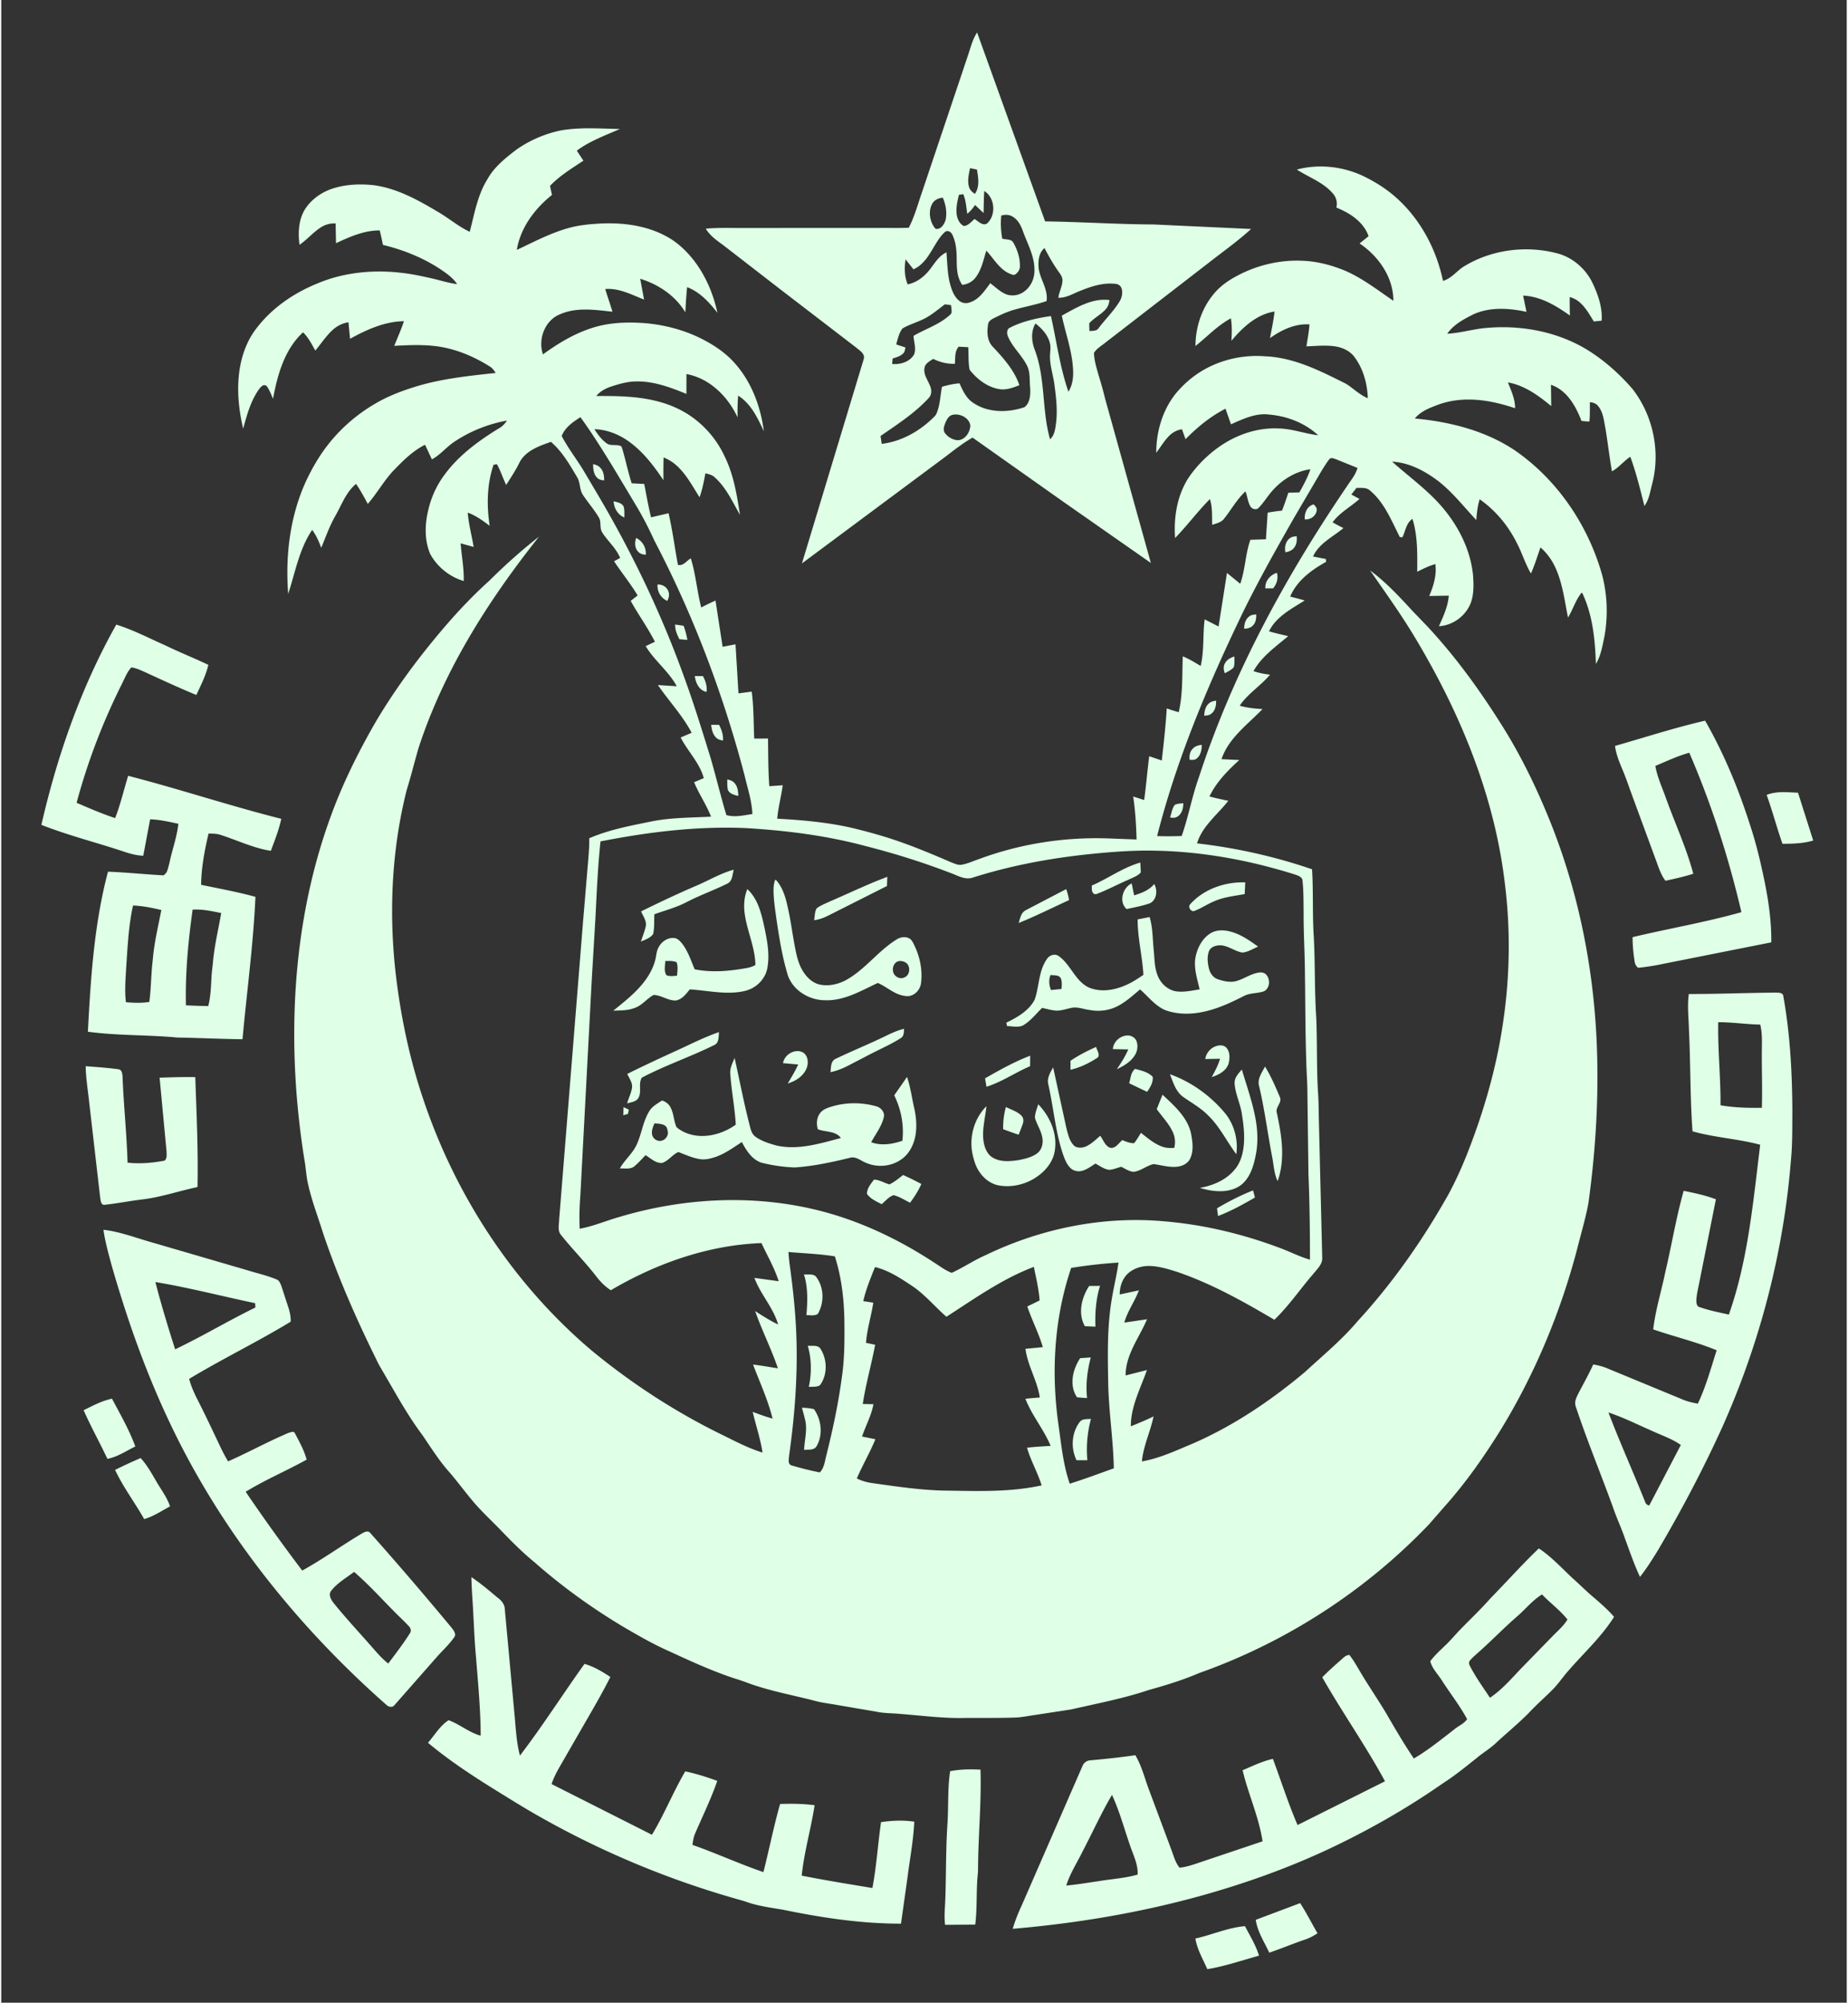 <svg xmlns="http://www.w3.org/2000/svg" width="277" height="300" viewBox="0 0 2000 2169"
  xmlns:v="https://vecta.io/nano">
  <rect x="0" y="0" width="2000" height="2169" fill="#333333" stroke="none"/>
  <g fill="#dfffe6">
    <path
      d="M1047.29 61.09c3.04-8.77 5.07-18.08 10.26-25.93l73.71 204.62c39.27.52 78.49 3.16 117.77 3.32l105.46 4.9c-14.67 13.36-30.9 24.83-46.52 37.04l-111.7 86.26c-4.19 3.45-9.3 6.16-12.08 11.01.29 8.64 3.05 17.01 5.39 25.28 2.38 7.69 4.6 15.43 6.43 23.27l49.86 178.88-95.16-66.47-98.1-69.33c-10.14 5.83-19.39 12.99-28.63 20.12L867.72 610.18l67.02-221.44c1.56-5.8-4.63-9.12-8.26-12.33l-82.04-62.93-60.83-47.06c-7.31-5.51-15.36-10.65-20.07-18.76 14.13-1.32 28.34-.58 42.51-.73l144.97-.04c10.82-.17 21.65.24 32.47-.23 6.11-11.75 9.58-24.58 13.86-37.05l49.94-148.52m2.6 121.06c-1.32 6.56-3.01 13.49-1.15 20.12.91 3.37 3.51 5.88 6.4 7.67 5.49-7.73 3.67-17.63 2.22-26.33l-7.47-1.46m14.68 48.58l-9.24-8.71c-2.39 3.52-5.1 6.84-8.42 9.52-1.15-7.15-1.43-14.58-4.43-21.29l-4.62.79c-1.82 7.3-3.51 14.92-2.23 22.46.9 4.48 3.3 9.19 7.54 11.28 4.93-.32 8.01-4.75 11.63-7.55 4 2.27 8.37 7.61 13.35 4.95 10.33-9.02 8.9-28.03-2.82-35.31-.6 7.94-.53 15.91-.76 23.86m-55.79-9.76c-3.95 7.39-2.77 16.77 1.46 23.79.96 1.28 1.79 3.41 3.76 3.2 5.03-.19 7.85-5.23 9.34-9.43 1.84-8.17.31-16.78-2.94-24.4-4.69.28-9.39 2.54-11.62 6.84m74.97 12.53c-.89 8.34-.4 16.76 1.09 25.01 4 1.17 9.89.08 12.09 4.49 4.28 7.61 7.16 16.22 7.01 25.04.19 3.64-1.91 7.03-4.86 9.02-2.18 1.68-4.9-.36-7.09-1.04-10.76-5.14-16.56-16.15-24.43-24.55-3.2 9.99-5.16 20.83-11.79 29.27-3.4 4.51-8.73 7.09-14.25 7.81-5.39-7.35-6.02-16.77-6.06-25.56 0-9.73-.39-19.88-4.72-28.79-1.23-2.83-4.83-5.24-7.72-3.19-5.32 4.54-8.83 10.73-12.43 16.62-5.52 9.39-11.56 19.53-22.02 24.05l-8.53-10.72c-1.37 9.01-1.32 18.5 2.28 27.02 10.19-2.04 18.57-8.81 24.67-16.97 4.98-6.59 9.55-14.13 17.34-17.73.94 11.26.98 22.7 3.79 33.7 1.83 6.89 4.35 14.2 10.1 18.81 3.16 2.64 7.6 3.14 11.42 1.71 10.17-3.19 16.12-12.72 22.2-20.78 5.25 3.93 9.99 8.72 16.03 11.48 6.69 3.15 14.94 1.88 20.77-2.51 7.11-5.16 11.16-13.91 11.06-22.63.36-15.09-7.34-28.56-12.38-42.32-2.09-6.19-5.29-12.52-11.08-16-3.71-2.4-8.37-2.58-12.49-1.24m40.55 57.65c1.9 11.89 10.38 22.43 8.55 34.93-11.08 3.86-22.67 5.85-33.92 9.06-8.39 2.22-16.23 6-23.96 9.85-2.41 1.31-5.12 3.15-5.47 6.11-1.45 8.29-1.18 18.03 5.04 24.43 11.56 12.33 23.29 25.34 28.84 41.63-6.77 2.7-13.99 5.43-21.41 4.32-11.54-1.77-21.6-8.71-29.32-17.2-1.33-1.61-3.22-3.04-3.48-5.23-1.24-7.6-.68-15.34-1.2-22.99-3.46-.27-6.92-.42-10.37-.55-4.55 5.06-3.58 12.21-4.1 18.46-8.16.39-16.25-1.68-23.53-5.28-3.75 2.48-8.57 4.79-9.39 9.72-1.4 7.01 3.43 12.97 5.83 19.15 1.98 4.29 2.15 9.86-1.27 13.48-15.1 16.42-34 28.56-52.22 41.16l1.29 8.52c22.02-2.65 42.17-14.36 57.53-30.04 1.41-1.43 2.07-3.38 2.77-5.22 3.02-8.54 3.24-17.69 4.96-26.52 6.19-1.91 12.55-3.27 19.02-3.8 3.2 7.1 6.53 14.59 12.73 19.62 16.26 12.5 39 12.65 57.73 6.21 6.21-4.86 6.46-13.72 6.11-20.95-.89-7.94.37-16.39-3.3-23.78-5.71-11.73-16.33-20.43-21.1-32.7-.95-2.9-.89-7.24 2.39-8.61 13.85-7.09 29.23-10.4 44.52-12.64 6.13 27.34 9.71 55.36 18.95 81.93 4.35-6.85 5.44-15.18 5.08-23.15-.83-20.31-8.08-39.52-12.25-59.24 15.91-8.62 32.76-19.27 51.69-16.85-.44 3.37-1.42 6.77-3.66 9.41-5.2 6.27-12.94 9.68-18.3 15.78a214.06 214.06 0 0 0 .22 8.4c3.42-.43 7.87.21 9.96-3.24 7.31-9.65 16.1-18.18 22.5-28.52 2.6-4.09 3.79-9.27 2.51-14.01-.8-2.87-3.37-5.07-6.34-5.31-13.39-1.74-26.58 2.61-38.82 7.59-7.67 2.96-15.02 7.71-23.54 7.4.83-6.34 4.22-12.09 4.49-18.52.15-3.25-1.58-6.11-3.42-8.63-6.11-8.41-11.25-17.47-16.06-26.68-6.51 5.45-7.05 14.67-6.28 22.5m-123.36 53.69c-7.87 4.15-16.64 6.4-24.3 10.93-3.79 4.99-5.12 11.37-6.72 17.31l9.92 3.18c-.35 2.22-.55 4.67-2.23 6.35-3.05 3.24-7.55 4.31-11.61 5.7l-.48 5.88c8.81.8 18.79-2.16 23.6-10.05 2.73-6.58-.14-13.66-.47-20.41 12.3-7.14 26.17-11.64 37.27-20.77 1.54-1.38 3.74-2.59 3.97-4.87.16-2.56-.35-5.1-.62-7.63l-6.6-.88c-7.12 5.25-13.85 11.15-21.73 15.26m119.1 34.08c11.8 31.02 7.49 65.18 16.57 96.82 5.19-4.67 5.68-11.9 6.59-18.37 1.61-13.97-.15-28.01-2-41.86-1.33-9.22-4.26-18.2-4.65-27.55-.32-5.51 1.34-11.08-.15-16.5-2.23-8.76-8.62-15.75-15.63-21.11-5.06 8.69-4.28 19.48-.73 28.57m-89.68 70.51c-3.82 1.27-5.85 5.14-7.24 8.63-1.4 3.49-2.85 7.78-.3 11.14 3.31 4.35 8.7 7.4 14.2 7.56 7.72-.62 12.81-8.54 13.2-15.74-1.08-8.83-11.86-13.81-19.86-11.59z" />
    <path
      d="M605.03 141.54c21.57-4.1 43.62-2.19 65.41-1.83-15.93 7.01-32.62 12.96-46.69 23.47l7.15 10.85c-12.6 8.32-25.64 16.29-36.17 27.25.66 3.29 1.38 6.56 2.13 9.83-18.73 14.88-34.17 35.51-38.13 59.55 18.09-8.5 35.89-17.95 55.2-23.45 12.04-3.47 24.6-4.58 37.06-5.18 23.44-.93 47.68 2.26 68.65 13.34 12.11 6.2 22.28 15.66 30.65 26.29 12.98 16.64 21.4 36.54 25.83 57.09-8.88-11.31-19.04-22.58-32.86-27.74a530.46 530.46 0 0 0-1.87 27.33c-10.7-18.03-29.17-30.33-48.95-36.42l4.18 22.54c-13.51-5.24-27.08-12.7-42.05-11.41 2.43 8.24 5.38 16.31 7.81 24.55-18.86-2-39.01-5.19-56.96 2.86-16.41 6.51-23.98 27.16-18.35 43.35 16.27-11.83 33.76-22.43 53.03-28.56 17.95-5.88 37.15-6.63 55.86-5.38 22.6 1.71 44.98 7.62 65.11 18.11 12.7 6.65 24.75 14.92 34.21 25.79 17.95 20.27 27.71 46.7 31.18 73.29-6.76-14.32-13.9-29.81-27.85-38.54-.71 7.82-.73 15.69-.66 23.54-10.4-22.59-30.26-42.33-55.38-46.96l-.05 21.5c-17.37-7.07-35.52-13.9-54.56-13.47-9.36.04-18.4 2.75-27.22 5.6-6.02 2.01-11.82 5.17-15.88 10.16 22.17-.09 44.65.12 66.25 5.72 15.37 3.91 30.09 10.78 42.45 20.8 12.69 10.19 23.02 23.28 29.96 38 10.09 19.97 13.67 42.32 17.05 64.2-8.12-14.2-15.02-29.68-27.47-40.74-2.71-2.62-6.52-3.32-10.01-4.28-1.57 8.78-3.32 17.57-6.3 25.99-8.02-12.47-14.97-26.15-26.54-35.79-3.72-3.13-7.99-5.5-12.45-7.36-.24 8.23-.24 16.46-.15 24.69-10.33-15.49-21.86-30.65-37.09-41.66-10.94-7.98-24.09-13.25-37.72-13.63 3.83 6.07 8.26 12.07 14.36 16.03 4.55 2.16 10.03.1 14.56 2.41.91.9 1 2.3 1.47 3.46 3.6 12.15 6.07 24.63 9.99 36.69l13.62.74c2.28 12.08 4.47 24.18 7.36 36.13l18.98-4.42c4.31 18.45 6.68 37.27 10.15 55.88 5.92 1.56 9.38-4.56 13.97-7 5.39 17.36 6.72 35.63 11.29 53.19 5.06-2.71 10.21-5.21 15.48-7.48l7.69 50.01 13.99-2.65 3.2 53.13 14.33-1.91c2.31 16.85 1.92 33.89 2.75 50.84l14.95-.01c.23 17.2.11 34.43 1.39 51.6l14.49-1.03c-1.49 12.16-4.92 24.01-5.91 36.23 26.84 1.46 53.75 3.82 80.02 9.74 16.22 3.84 32.32 8.27 48.12 13.59 20.65 7.02 40.77 15.46 60.79 24.09 3.51 1.28 7.16 3.18 11.02 2.4 6.67-1.15 12.83-4.13 19.22-6.28 44.58-16.46 92.43-23.88 139.91-22.16l30.32 1.13c-.38-15.56-1.38-31.13-3.63-46.54l11.88 3.83c2.19-15.78 3.43-31.67 5.48-47.46l13.62 4.64c2.09-18.76 4.22-37.53 5.38-56.38 4.29 1.46 8.6 2.82 12.97 4.06 4.62-19.82 3.59-40.3 4.4-60.49 6.83 2.73 13.06 6.67 19.38 10.39 3.97-16.54 2.17-33.69 4.32-50.44l15.09 7.72 9.1-58 14.35 11.73c5.59-15.42 5.48-32.21 11.05-47.64l16.8-.52 1.89-28.87c5.14-.94 10.32-1.65 15.53-2.17 2.57-6.4 4.71-12.96 6.93-19.49l11.92-.24c4.49-8.11 9.03-16.27 11.93-25.11-18.28 2.58-34.37 13.73-45.29 28.31-3.48 4.47-6.62 9.26-10.63 13.29-2.4 3-7.43 1.66-9.13-1.44-2.92-4.96-3.11-10.94-5.35-16.18-9.3 8.68-15.45 19.98-23.33 29.84-3.08 3.91-8.25 4.8-12.66 6.41-.43-9.32.49-18.9-2.53-27.9-13.3 13.39-24.52 28.66-37.71 42.15-1.62-22.66 2.24-46.46 14.89-65.7 8.31-12.11 18.77-22.74 30.59-31.44 19.03-14.04 42.56-22.58 66.39-21.51 14.74.23 28.7 5.66 43.24 7.39-14.44-13.35-33.73-20.81-53.2-22.43-14.65-1.89-28.32 4.85-41.35 10.53l-5.92-16.89c-16.25 8.35-30.58 20.01-43.32 33.04l-3.85-10.75c-5.66.79-10.84 3.72-14.68 7.92-5.05 5.32-8.74 11.71-13.2 17.5-.03-22.74 6.69-45.9 20.93-63.85 8.3-10.03 18.27-18.76 29.52-25.36 20.3-11.92 44.34-17.1 67.77-15.24 31.4 1.32 59.93 16 87.47 29.76 7.96 5.04 14.72 11.99 23.56 15.64-.5-15.64-4.83-31.47-14.12-44.21-4.98-7.04-13.42-10.83-21.75-12.02-10.17-1.43-20.44-.29-30.63.06 1.26-7.89 2.67-15.77 3.34-23.75-15.66-1.16-30.41 6.02-42.85 14.84 1.83-9.57 3.88-19.12 4.94-28.81-19.43 3.02-34.5 17.15-46.69 31.61.41-8.08.72-16.24-.61-24.26-14.45 7.71-25.64 19.92-38.38 29.96.06-19.88 6.43-39.97 19.07-55.46 7.15-9.09 16.81-15.79 27.01-21.04 21.93-11.53 47-17.2 71.76-15.7 15.64.81 30.94 5.04 45.32 11.11 18.53 8.25 34.62 20.81 51.3 32.14.04-25.47-16.1-48.3-36.63-62.11l9.78-7.84c-5.45-15.59-20.3-25.13-34.92-31 1.33-5.27-.04-10.95-3.62-15.02-10.33-12.36-26.08-17.58-39.2-26.16 23.4-6.22 48.8-3.51 70.77 6.47 14.62 6.92 28.45 15.73 40.16 26.95 24.45 23.15 40.6 54.34 47.43 87.17 9.53-2.68 15.29-11.38 23.55-16.19 30.57-18.36 68.88-22.71 103.04-12.87 15.5 5.01 28.56 16.78 35.53 31.45 6.05 12.66 10.8 26.49 9.81 40.72l-8.44.83c-6.57-10.45-13.12-23.18-26.13-26.41-.1 6.67.02 13.33.17 20-15.01-10.72-31.77-20.84-50.71-21.59l3.68 17.6c-18.89-4.09-39.54-5.54-57.57 2.69-10.5 5.28-21.47 11.05-28.3 20.99 12.55-.7 24.73-4.05 37.14-5.74 38.23-4.41 78.27 2.08 111.79 21.48 19.59 11.61 36.94 26.87 51.82 44.07 22.16 28.46 30.45 67.32 21.45 102.3-2.26 8.33-3.33 17.32-8.53 24.49-4.52-17.93-8.89-35.95-15.29-53.33-7.13 4.64-12.4 11.67-19.92 15.78-2.73-15.62-4.52-31.4-7.13-47.04-1.65-8.18-2.34-17.26-7.99-23.88-2.13-2.68-5.51-3.77-8.8-3.95.02 6.97.15 13.95-.47 20.91-2.9-.08-5.77-.3-8.61-.7-6.2-16.05-15.76-33.25-33.08-39.08l.3 23.06c-13.78-11.36-28.93-22.46-46.91-25.64 3.5 9 7.81 18.07 7.72 27.96-18.48-6.23-37.97-10.48-57.57-9.16-9.53.61-18.98 2.61-27.86 6.13-8.5 3.18-17.31 6.91-23.2 14.14 38.18 3.55 76.82 13.21 108.94 34.9 45.8 31.85 78.75 80.66 93.92 134.11 5.78 21.71 6.6 44.69 2.66 66.8-2.18 10.23-3.79 20.92-9.32 30.01-.8-26.16-3.45-53.06-14.83-76.98-1.2-.14-1.63 1.22-2.27 1.94-5.43 7.68-8.22 16.81-13.11 24.8-3.54-17.45-5.66-35.43-12.72-51.93-3.87-9.12-9.58-17.52-17.12-24-3.34 9.45-6.25 19.07-10.31 28.24-6.31-10.54-9.66-22.49-15.44-33.29-9.31-18.63-23-35.15-40.14-47.08-2.32 7.28-3.12 14.92-3.64 22.5-13.38-14.2-25.43-29.83-40.86-41.95-14.63-11.11-31.68-20.32-50.38-21.33 15.46 13.83 32.24 26.18 46.76 41.04 21.63 22.13 37.8 50.81 40.94 81.94.7 9.98 1.06 20.43-2.44 29.97-5.41 14.11-19.4 24.5-34.54 25.27 4.72-10.58 9.8-21.34 10.67-33.06l-21.18.34c4.63-10.84 8.27-22.63 6.63-34.54-6.87 1.93-13.29 5.1-19.64 8.29.07-19.15.68-38.78-5.18-57.26-6.79 4.45-7.51 13.11-10.81 19.86-1.09-.23-2.88.56-3.26-.92-9.02-17.81-16.77-37.48-32.77-50.35-3.97-2.86-9.17-1.95-13.75-2.18l-5.63 7.18 8.83 4.83c-9.57 8.61-21.46 14.73-29.16 25.32 3.86 2.18 7.79 4.22 11.76 6.22-11.44 9.65-26.45 16.46-32.94 30.78l13.88 2.73.31 3.05c-15.88 8.81-31.71 20.38-38.94 37.67 5.26 1.29 10.52 2.64 15.72 4.19-14.34 9.07-30.88 17.41-38.66 33.39 6.84 2.04 13.82 3.58 20.78 5.23-13.57 11.47-28.79 22.03-37.62 37.89 5.79 2.03 11.85 3.07 17.92 3.86-10.1 12.03-24 20.44-32.88 33.57 8.03 2.39 16.42 3.15 24.76 3.67-11.45 11.83-24.54 22.18-34.43 35.45-4.26 5.71-7.71 12.03-10.03 18.78l19.31.96c-12.67 11.4-24.88 23.92-32.37 39.44 6.74 1.87 13.6 3.25 20.44 4.72-11.72 14.99-28.15 27.22-33.91 46.09 42.39 4.88 84.27 14.24 124.65 28.06 1.52 24.14.27 48.36 1.85 72.5 1.59 29.34.75 58.76 2.69 88.07 1.15 26.63.31 53.3 1.85 79.92.89 11.31.76 22.68 1.08 34.02l3.55 146.04c.45 7.09-5.23 12.15-9.28 17.21-14.36 16.57-26.71 34.91-42.57 50.15-33.93-20.03-68.6-39.42-106.05-52.09-9.31-2.92-18.8-5.82-28.62-6.16-8.34-.31-16.9 2.16-23.36 7.53-6.6 5.76-9.64 14.7-9.55 23.31l20.8-4.48c-4.52 11.99-12.4 22.51-15.84 34.95l24.62-3.63c-8.41 19.96-23.28 38.26-23.19 60.88l23.09-5.87c-6.95 19.91-17.5 39.33-17.46 60.94 8.3-3.38 16.62-6.74 24.64-10.75-3.4 16.47-11.06 31.9-12.65 48.78 18.86-3.29 36.33-11.45 53.86-18.78 44.82-19.3 85.67-46.86 122.95-78.14 19.4-17.88 39.89-34.74 56.97-54.96 38.27-41.6 70.82-88.24 98.5-137.47 9.86-18.24 18.02-37.36 25.2-56.79 15.92-42.54 27.96-86.62 34.28-131.63 7.05-48.69 7.77-98.33 1.7-147.17-9.51-82.43-38.87-161.53-78.46-234.08-8.95-16.43-18.36-32.62-28.42-48.39-12.56-19.55-26.05-38.47-39.27-57.57 14.6 10.79 27.35 23.84 39.71 37.09 10.28 11.38 21.39 21.97 31.46 33.55 26.48 29.77 49.68 62.3 70.92 95.96 21.19 33.41 38.5 69.16 53.24 105.83 33.52 83.66 49.88 173.76 50.93 263.76.74 49.54-2.84 99.09-9.53 148.16-3.08 17.33-8.28 34.19-12.51 51.25-18.07 68.38-45.52 134.4-82.45 194.77-18.23 29.45-38.22 57.95-61.36 83.78l-16.74 19.16c-68.97 72.15-155.1 127.73-249.21 160.98-17.59 7.55-35.91 13.15-54.33 18.25-27.3 9.2-55.67 14.52-83.7 20.97l-39.36 6.06c-7.52.97-14.96 2.71-22.55 2.84-17.63.55-35.26.33-52.89.39-23.75.67-47.36-2.58-71-4.37-8.32-.87-16.77-.55-24.99-2.25l-44.02-7.55c-8-1.47-16.14-2.28-23.98-4.53-23.76-6.13-48.04-10.49-71.17-18.87-5.35-2.09-10.81-3.86-16.28-5.57-23.75-7.88-46.52-18.34-69.2-28.83-17.24-7.51-33.52-16.95-49.74-26.38-34.27-20.43-66.79-43.83-96.73-70.19-12.43-10.19-23.86-21.51-34.99-33.09-11.03-11.61-23.05-22.3-33.2-34.73-7.89-9.48-15.28-19.37-23.24-28.79-11.45-12.56-20.44-27.02-29.99-41.01-17.03-22.7-30.44-47.75-44.8-72.15-3.37-5.52-5.93-11.47-8.84-17.22-20.5-41.96-39.07-84.91-54.03-129.17-5.48-17.66-12.22-34.96-16.28-53.03-2.22-9.13-2.42-18.56-4.21-27.76-8.74-55.21-12.51-111.27-10.22-167.15 2.79-69.36 15.03-138.59 38.94-203.87 12.48-34.41 28.74-67.33 46.86-99.1 19.06-32.7 41.26-63.49 65.32-92.68 18.42-22.45 38.05-43.97 59.66-63.4 17.01-16.9 34.9-32.92 53.82-47.67-54.55 68.6-102.59 143.9-130.13 227.62-4.66 15.51-8.38 31.29-13.24 46.75-16.01 63.33-19.27 129.54-12.42 194.39 5.29 47.75 14.99 95.11 30.43 140.65 35.02 104.38 97.57 199.94 181.64 271.35 44.28 36.66 92.9 68.11 144.66 93.16 13.45 6.69 26.9 13.6 41.31 18.04-2.27-14.98-7.22-29.36-10.65-44.08 7.1 2.63 14.2 5.27 21.51 7.27-4.95-20.21-13.8-39.12-21.12-58.51 9.01 1.05 17.94 2.71 26.92 4.05-7.14-21.1-17.33-41.01-24.68-62.03 8.05 5.28 16.22 10.43 24.92 14.59-5.25-18.43-19.16-32.66-25.71-50.51l26.3 3.64c-4.54-14.48-12.31-27.59-18.64-41.3-57.75 2.15-113.77 21.92-163.27 51.06-6.2-3.97-11.4-9.28-15.85-15.09-11.98-15.56-25.95-29.43-38.14-44.81-3.98-4.59-2.06-11.09-2.01-16.55l25.69-320.12 5.94-70.85c.56-7.35 1.22-14.71.97-22.09 22-9.51 45.74-13.79 69.11-18.54 20.72-3.95 41.9-3.74 62.89-4.85-5.02-12.95-13.04-24.47-18.33-37.3l10.49-4.46c-4.57-16.61-17.36-28.96-25.08-43.99l11.92-5.1c-9.9-18.78-24.62-34.31-36.59-51.7l20.46 1.3c-8.8-16.31-24.21-27.65-33.72-43.46l10.05-4.7c-7.77-15.34-17.96-29.28-26.27-44.32l7.54-5.83c-7.73-12.89-17.28-24.55-25.57-37.06l6.61-3.55c-3.55-8.77-10.39-15.49-16.07-22.85-2.14-2.91-4.66-5.88-4.98-9.62-.57-3.79.09-7.97-2.03-11.35-4.97-8.53-11.6-15.91-17.01-24.14-4.17-5.71-2.82-13.43-6.46-19.36-8.07-13.75-16.2-27.91-28.45-38.43-12.52 4.36-26.69 9.27-33.63 21.48-4.25 8.79-9.6 16.96-14.9 25.14-3.52-7.4-6.06-15.23-9.98-22.44l-3.67.61c-7.24 21.19-7.58 44.15-4.2 66.11-7.42-5.53-14.98-11.15-23.79-14.25 1.03 12.55 4.31 24.76 6.43 37.14l-14.13-3.91c1.05 13.62 3.74 27.13 3.35 40.83-15.27-4.5-28.65-15.25-36.29-29.22-6.79-15.91-5.82-34.04-1.44-50.46 3.2-12.49 8.76-24.32 16.39-34.7 15.54-21.55 37.37-37.47 59.81-51.18 3.51-1.92 6.19-4.96 8.42-8.22-21.14 3.83-41.52 12.11-59.17 24.4-7.62 5.61-13.76 13.15-22.22 17.62l-7.42-15.82c-13.43 6.69-24.11 17.51-34.41 28.17-10.34 11.06-17.67 24.48-27.63 35.86-4.03-7.34-7.93-14.77-12.74-21.63-10.82 8.87-15.51 22.45-22.21 34.26-6.41 11.05-10.61 23.17-15.48 34.93-2.58-6.78-5.46-13.56-9.87-19.38-14.03 20.78-18.32 45.93-25.96 69.35-3.25-41.61 1.95-84.59 19.57-122.72 7.08-14.87 15.49-29.22 26-41.95a180.53 180.53 0 0 1 48.72-41.38c14.85-8.79 31.17-14.73 47.66-19.62 27.04-7.75 55.11-10.68 82.99-13.65-1.75-2.47-3.43-5.13-6.06-6.75-14.38-9.12-30.13-16.27-46.74-20.14-18.75-4.35-38.15-3.49-57.21-2.48 3.6-8.85 7.49-17.6 10.52-26.68-20.91.26-40.39 9.17-58.38 19.05l-1.74-17.9c-6.37.94-12.3 3.93-17.04 8.25-7.3 6.58-12.61 14.96-18.91 22.44-3.81-6.98-7.54-14.18-13.27-19.82-20.11 18.51-27.73 46.01-32.51 72-1.97-4.44-3.62-9.08-6.42-13.08-1.01-1.85-3.67-2.16-5.27-.93-2.7 1.98-4.42 4.95-6.19 7.72-7.26 11.85-10.85 25.41-14.52 38.68-5.5-23.56-7.66-48.43-2.29-72.22 3.08-13.36 8.6-26.33 17.19-37.09 16.67-21.65 39.95-37.53 65.1-47.78 29.07-12.44 61.57-15.38 92.77-11.58 10.93 1.22 21.66 3.67 32.38 6.03 8.89 2.12 17.65 4.9 26.74 6.07-4.35-6.57-10.86-11.18-17.26-15.56-19.14-12.82-40.81-21.54-63.15-26.91-1.02-5.26-2.15-10.5-3.48-15.69-16.8-.09-32.44 6.88-47.37 13.83l-.41-21.36c-5.66-.4-11.31 1.19-16.05 4.26-8.42 5.37-14.82 13.29-23.12 18.82-1.62-12.85-1.09-26.76 5.76-38.14 7.31-11.57 19.31-19.72 32.38-23.43 13.44-3.95 27.69-4.46 41.55-3.06 25.44 3.18 48.26 15.86 69.96 28.74 11.89 6.84 22.38 15.98 34.84 21.85 5.11-19.38 8.4-39.8 19.23-57.05 7.19-13.03 19.04-22.48 30.63-31.41 14.15-10.18 30.48-17.3 47.48-21.07m2.33 330.66c7.19 13.86 17.03 26.08 24.91 39.51l15.65 26.46c36.63 62.24 67.93 127.7 92.35 195.7 10.35 28.34 19.24 57.19 28.16 86.01 6.14 20.88 11.11 42.09 17.41 62.92 9.3 2.61 18.89.19 28.19-1.17-.62-14.44-5.35-28.23-8.57-42.21-23.16-87.92-55.54-173.51-97.75-254.09a381.08 381.08 0 0 0-18.81-36.29l-26.6-44.36c-11.09-17.91-22.22-35.83-34.65-52.85-8.08 5.19-16.68 11.03-20.29 20.37m831.99 25.05c-3.17 3.99-5.82 8.37-8.5 12.69l-29.92 51c-21.45 37.69-42.83 75.49-61.3 114.75-35.2 74.03-66.77 150.21-87.01 229.8 8.87.38 17.75.21 26.63-.04 7.35-20.85 11.13-42.77 18.63-63.57 36.66-112.5 93.87-217.26 160.21-314.84 4.22-6.55 9.61-12.55 11.69-20.24l-23.89-9.64c-2.05-.6-4.87-1.88-6.54.09M649.42 911.28c-2.89 27.15-4.08 54.44-5.42 81.7l-4 67.07-12.42 234.9c-.9 11.91-1.33 23.87-.69 35.82 15.07-2.72 29.16-8.92 43.86-13.01 75.43-22.38 157.61-24.95 233.16-1.75 37.91 11.69 73.72 29.58 106.87 51.25 6.29 3.97 12.24 8.63 19.25 11.29 12.52-5.71 23.92-13.58 36.56-19.07 59.9-28.96 127.47-42.76 193.91-36.72 43.05 3.58 85.43 13.84 125.82 29.07 10.72 3.98 20.93 9.31 31.96 12.45 0-30.77-.36-61.55-1.63-92.29l-1.15-89.02c.01-10.33-.89-20.62-1.15-30.94-1.13-32.66-1.05-65.35-1.53-98.02-.1-21.7-1.53-43.37-1.4-65.06-.19-12.08.05-24.22-1.33-36.23-1.34-3.74-5.75-4.76-9.1-5.91-48.55-15.19-99.11-24.5-150.04-25.47-24.06-.58-48.08 1.29-71.99 3.76-42.56 4.44-84.86 12.32-125.7 25.23-7.02 2.62-13.96-.54-20.35-3.26-31.59-12.37-63.99-22.61-96.87-30.92-42.12-11.29-85.6-16.69-129.06-19.3-52.89-2.25-105.75 4.22-157.56 14.43m203.68 444.7c.35 4.95.81 9.9 1.49 14.83 3 21.71 5.4 43.52 6.62 65.41 2.52 46.72-.78 93.59-7.34 139.88-.14 3.52-1.93 9.06 2.24 10.91 10.23 2.95 20.55 5.67 31.02 7.68 4.02-4.24 5.19-10.09 6.32-15.6 7.36-29.07 13.71-58.45 17.63-88.2 3.02-20.75 2.86-41.79 2.62-62.7-.56-22.8-3.29-45.73-10.32-67.5-16.64-2.68-33.51-3.23-50.28-4.71m306.39 17.22c-18.22 53.7-21.72 111.7-14.06 167.68 3.23 22.16 5.13 44.76 12.54 66.04 16.08-5.08 31.89-10.97 47.76-16.66-.59-29.51-5.06-58.78-6.01-88.27-.58-31.4-1.51-63.06 3.64-94.17 2.15-13.51 5.53-26.8 7.42-40.36-17.18 1.03-34.29 3.04-51.29 5.74m-135.16 52.92c-12.38-10.76-22.94-23.64-36.55-32.95-12.75-8.46-25.77-17.28-40.87-20.87-4.82 12.07-9.83 24.16-12.72 36.87l10.86 1.69c-2.17 14.58-6.81 28.74-7.89 43.5l9.91 2.07c-4.03 21.47-10.11 42.53-13.43 64.14l11.59.24c-2.25 12.28-8.37 23.3-12.38 35.01l14.45 2.95c-5.86 14.53-13.93 28.04-20.07 42.45 5.29 2.65 11.04 4.3 16.91 5.06 25.51 3.58 51.06 7.46 76.86 8.09 35.52.44 71.54 2.07 106.49-5.63-4.29-13.99-11.85-26.73-15.83-40.83 8.5-1 17.06-1.36 25.59-1.96-7.42-17.9-20.31-32.92-27.36-51.01 5.2-.56 10.41-.99 15.63-1.38-2.73-18.27-13.18-34.37-15.57-52.72l18.84-1.82c-4.46-15.11-11.81-29.15-16.83-44.07l13.34-6.5c-.85-12.31-3.85-24.32-6.23-36.38-34.23 12.94-64.2 34.36-94.74 54.05zm-382.9-923.47c2.9.71 5.91 1.74 7.9 4.1 3.39 3.64 4.21 8.82 3.98 13.62-2.74-.36-5.69-.87-7.65-3.01-3.72-3.88-4.25-9.6-4.23-14.71zm22.22 40.26c3.91 1.01 8.77 1.7 10.84 5.67 1.13 3.84.72 7.93.78 11.89-7.08-2.84-11.26-10.14-11.62-17.56zm748.98 19.59c-.5-6.72 2.48-14.44 9.62-16.19 1.86 1.69 3.83 3.87 3.37 6.63-.86 5.99-7.08 10.29-12.99 9.56zm-16.46 20.68c2.12-1.87 4.98-2.19 7.69-2.38.55 4.47-.02 9.39-3.14 12.88-2.24 2.71-5.68 3.86-9 4.5-1.2-5.31.02-11.5 4.45-15zm-708.08-.51c6.87 3.23 11.11 10.65 10.39 18.23-2.93-.35-6.06-.96-8.12-3.25-3.88-3.92-4.05-10.04-2.27-14.98zm681.85 54.61c-.6-7.86 5.22-14.63 12.46-16.89 1.9 5.92-.19 12.24-4.08 16.86-2.81-.05-5.6-.01-8.38.03zm-658.69-4.17c4.87-.43 9.79 2.36 11.58 6.99 1.63 3.48.74 7.45-1.02 10.71-6.86-2.96-11.2-10.26-10.56-17.7zm641.28 34.47c2.13-1.68 4.9-1.89 7.51-2.11.2 4.21-.42 8.84-3.58 11.94-2.39 2.66-6.05 3.42-9.47 3.52-.03-4.91 1.38-10.34 5.54-13.35zM43.49 893.37c17.28-75.44 43.16-149.3 81.17-216.89 18.51 5.71 35.66 14.84 53.34 22.57 15.26 7.48 31.1 13.69 46.43 21.01-2.65 11.48-8.1 22-13 32.63-18.48-7.6-36.61-16.01-54.76-24.35-5.06-2.28-10.15-4.76-15.71-5.5-5.07 5.49-7.48 12.7-10.89 19.22-20.29 40.72-36.6 83.43-48.41 127.38 13.73 5.97 27.53 11.84 41.74 16.62 5.86-14.9 9.4-30.56 14.14-45.82 55.63 14.36 110.21 32.53 165.93 46.59-2.57 11.91-7.06 23.28-11.32 34.66-18.93-2.93-36.27-11.46-54.38-17.22-4.22-1.47-8.72-1.38-13.12-1.48-4.3 18.21-7.81 36.74-8.07 55.51 19.69 4.08 39.49 7.71 58.9 13.01-2.33 51.6-9.34 102.82-14.03 154.22-23.51-.22-47-1.43-70.5-1.83-32.29-3.03-64.88-1.93-97.06-6.3 3.03-58.15 6.8-116.79 21.77-173.31 20.14.74 40.2 2.9 60.32 3.95 1.65-1.38 3.29-2.92 3.92-5.05 1.96-5.7 2.94-11.67 4.48-17.48 2.89-11.02 6.3-21.97 7.56-33.33-10.11-2.09-20.25-4.53-30.62-4.79l-7.42 39.42c-7.02-.29-13.87-2.02-20.49-4.29-29.89-9.98-60.56-17.61-89.92-29.15m91.89 154.69c-.71 12.43-1.75 24.96-.3 37.38 8.43.75 16.96 1.04 25.36-.28 2.03-14.98 1.86-30.16 3.71-45.16 1.45-18.38 5.82-36.34 9.34-54.39-10.07-2.45-20.29-4.46-30.67-4.91-4.94 22.12-5.9 44.83-7.44 67.36m72-62.86c-4.79 34.3-8.06 68.92-7.26 103.59 8.06.44 16.13.7 24.2.82 2.67-10.29 2.9-20.97 3.53-31.51.3-6.33 1.36-12.59 1.84-18.9 1.76-16.96 5.77-33.56 8.67-50.33-10.19-2.07-20.51-4.34-30.98-3.67zm522.93-308.82l9.18 1.36c1.82 4.97 3.16 10.1 4.05 15.32l-8.6-.75c-2.58-4.94-4.83-10.24-4.63-15.93zm595.59 42.5c1.93-4.22 6.22-6.59 10.48-7.89-.05 3.89.41 7.92-.73 11.7-2.58 2.98-6.32 4.57-9.67 6.49-1.24-3.29-1.79-7.07-.08-10.3zm-574.27 13.33l8.8.02c2.8 5.22 4.7 11.1 3.95 17.1-8.09-1.4-11.87-9.78-12.75-17.12zm556.66 30.04c2.15-2.24 5.26-2.96 8.22-3.39.26 5.19-.96 11.11-5.43 14.31-2.11 1.66-4.88 1.78-7.42 1.96.19-4.61 1.16-9.57 4.63-12.88zm440.52 45.63c32.51-9.27 64.71-19.76 97.69-27.35 20.08 35.01 35.66 72.48 48.01 110.87 5.57 16.6 10.02 33.55 13.74 50.66 5.75 25.78 10.27 52.05 9.97 78.55l-116.76 23.2c-9.06 1.92-18.21 3.41-27.41 4.37-2.8-1.82-3.9-4.98-4.1-8.16-1.35-8.27-1.99-16.65-2.08-25.02 39.23-9.4 79.1-16.11 117.96-27.08-13.77-59.05-32.44-116.98-56.47-172.67-12.71 3.52-24.66 9.19-36.79 14.28 1.94 11.46 6.85 22.07 10.77 32.94 9.96 28 22.66 55.05 30.35 83.83-9.89 3.17-20.03 5.43-30.17 7.6-5.49-7.17-7.83-15.95-11.03-24.23l-25.6-69.55c-3.31-9.02-6.33-18.14-10.11-26.97-3.45-8.15-6.73-16.46-7.97-25.27zm-979.46-22.87l8.56-.02c2.68 5.27 4.77 11.05 4.22 17.07-2.6-.5-5.33-1.12-7.27-3.04-3.85-3.58-4.99-9-5.51-14.01zm521.73 26.05c2.47-2.9 6.26-4.07 9.95-4.28-.09 5.29-1.11 11.35-5.58 14.77-2.11 1.75-4.97 1.5-7.51 1.37-.69-4.18.12-8.73 3.14-11.86zm-504.3 33.11c2.7.62 5.56 1.38 7.5 3.51 3.7 3.76 4.4 9.31 4.43 14.35-4.13-1.06-9.2-2.11-11.17-6.39-.99-3.74-.67-7.66-.76-11.47zm1126.4 16.76c10.81-4.36 22.67-2.82 34-2.39l16.46 51.79c-10.78 3.26-22.14 3.49-33.31 3.54-6.18-17.5-10.81-35.5-17.15-52.94zm-641.46 10.79c2.85-1.46 6.15-1.38 9.25-1.84.14 5.42-1.5 11.6-6.4 14.6-2.35 1.58-5.25 1.32-7.88.9 1.42-4.61 2.14-9.68 5.03-13.66zm-89.97 87.41c17.83-7.71 33.79-19.56 52.63-24.93.25 3.56.39 7.12.55 10.69-3.47 4-8.66 5.55-13.25 7.82-10.44 4.45-20.48 9.81-30.99 14.11-2.1.57-4.42 2.48-6.56 1.16-2.96-1.87-2.06-5.91-2.38-8.85zM754 958.96c13.26-5.69 25.79-13.22 39.79-17.03-1.41 5.03-1.24 11.62-6.19 14.71-11.73 5.82-23.97 10.52-35.86 15.97-6.25 2.83-12.19 6.32-18.6 8.79-8.33 3.27-16.94 5.77-25.35 8.8-.35 7.12.23 14.4-1.34 21.39-3.09 4.46-8.61 6-13.26 8.27 1.65-5.33 3.86-10.49 5.09-15.93 1.68-6.09-2.65-11.51-4.89-16.84 19.97-9.88 40.14-19.35 60.61-28.13z" />
    <path
      d="M898.92 975.91c20.44-8.78 40.45-18.59 61.34-26.28l-.41 9.94-56.12 28.28c-7.25 3.67-14.51 7.85-22.74 8.77.68-4.29.47-9.03 2.67-12.86 4.55-3.53 10.1-5.42 15.26-7.85z" />
    <path
      d="M838.58 953.04c1.29-.32 1.85 1.09 2.62 1.86 6.22 7.94 9.01 17.88 11.11 27.59 3.26 14.04 5.01 28.36 7.69 42.51 1.72 8.87 3.55 17.96 8.22 25.83 3.96 6.82 9.92 13.05 17.72 15.24 9.48 2.38 19.59.35 28.24-3.9 21.67-11.42 36.03-32.54 56.88-45.15 3.79-2.16 8.73-2.84 12.73-.81 2.93 1.43 4.24 4.61 5.63 7.37 6.22 12.81 9.23 27.38 7.3 41.57-1.05 7.87-8.66 15.03-16.89 13.53-11.39-1.09-19.76-9.76-29.89-14.1-18.32 8.53-36.88 19.73-57.83 18.72-16.79-.26-33.79-10.55-39.58-26.69-6.04-19.8-9.35-40.3-12.37-60.74-1.49-10.91-3.29-21.83-3.21-32.87.1-3.38.53-6.76 1.63-9.96m132.68 88.33c-4.32 1.97-5.94 7.55-4.51 11.87 1.52 4.69 7.36 7.72 11.94 5.37 6.58-2.44 7.14-13.15.98-16.37-2.52-1.42-5.67-1.84-8.41-.87zm317.11-61.91c14.85-16.65 37.79-24.51 59.76-23.8l-.58 12.66c-11.41 2.13-23.25 3.22-33.9 8.18-6.95 2.95-13.25 7.24-20.3 9.95-3.72 1.82-7.74-4.03-4.98-6.99zm-68.84 5.09c-8.65-7.87-4.34-23.03 5.53-27.79l2.66 12.95c8.02-2.43 16.31-5.59 21.77-12.28 3.83 6.6 2.83 16.81-4.26 20.69-8.33 3.02-17.08 4.54-25.7 6.43zm-413.91 4.49c-1.16-8.77-.46-17.88 2.91-26.1 6.48 5.89 10.67 13.83 13.45 22.03 3.19 9.46 5.1 19.28 6.99 29.07 2.15 11.54 3.45 23.5 1.12 35.13-1.83 8.95-8.1 16.66-16.07 20.96-5.8 3.2-12.48 4.16-18.97 4.75-16.4 1.24-32.58-2.35-48.88-3.33-4.06 4.99-8.4 10.98-15.22 12.03-8.51.27-15.61-5.87-24.05-5.98-7.4 4.01-12.66 11.71-21.04 14.24-7.19 2.75-15.02 2.49-22.58 2.76 11.95-9.68 24.25-19.27 33.67-31.56 5.47-7.15 9.83-15.27 11.99-24.05 1.06-4.25 1.09-8.82 3.28-12.71 3.1-6.2 9.68-11.01 16.82-10.34 3.86.09 6.54 3.3 8.84 6.02 6.39 8.25 9.58 18.34 13.59 27.84 18.37 3.72 37.35 2.02 55.65-1.24 3.55-.62 7.07-1.59 10.19-3.44-.35-19.34-9.24-37.09-11.69-56.08m-84.74 67.13c3.59 1.64 7.67.68 11.47.61.4-4.88 1.28-9.92-.46-14.64-3.89-1.73-8.18-1.35-12.31-1.28-.05 5.03-1.66 10.83 1.3 15.31zm393.1-72.32l40.1-20.9c1.44 3.85 2.45 7.84 3.13 11.9-18.2 8.28-36.05 17.34-54.61 24.78 1.08-3.48 1.85-7.12 3.77-10.26 1.66-2.83 4.87-4.01 7.61-5.52zm117.53 11.89l13.01-2.53c3.34 11.12 3.21 22.83 4.27 34.3 1.09 9.05.71 18.38 3.71 27.11 3 9.62 11.38 18.02 21.67 19.17 8.24.93 16.42-.99 24.53-2.26-2.58-11.31-6.52-22.85-4.52-34.58 1.95-9.85 6.78-19.68 15.25-25.46 5.68-4.03 13.04-4.52 19.7-3.21 12.35 2.33 22.88 9.74 32.91 16.91-5.6 2.39-10.9 5.98-17.11 6.47-8.34-1.44-15.3-7.59-23.94-7.86-4.81.06-10.61 1.75-12.32 6.8-2.14 6.21-1.3 13.13.41 19.36 1.39 4.63 4.53 9 9.29 10.57 6.63 2.22 14.02 4.01 20.89 1.75 8.09-2.46 15.19-7.74 23.68-8.95 2.9-.54 6.18.17 8.15 2.52 4.36 5.03 3.74 14.44-2.5 17.68-7.07 2.59-15.09 1.63-21.89 5.18-14.21 7.24-28.86 14.07-44.58 17.26-13.26 2.76-27.39 2.76-40.26-1.79-11.3-4.64-18.74-14.8-27.71-22.59-7.81 6.49-15.36 13.53-24.48 18.17-9.09 4.65-19.68 6.01-29.69 4.17-6.82-.74-13.54-3.89-20.46-2.29-5.79 1.13-11.52 3.45-17.51 2.8-4.75-.51-9.35-1.83-13.99-2.87-6.86 6.66-12.79 14.63-21.33 19.3-5.34 2.08-11.22.6-16.76.35l-.72-3.63c11.8-5.73 24.19-12.72 30.61-24.68 5.19-14.39 4.14-31.02 13.21-43.97 2.44-4.21 8.34-6.52 12.65-3.7 13.26 9.13 17.93 27.07 32.87 34.23 15.17 6.39 32.52 1.99 46.42-5.6 4.44-2.42 8.66-5.2 12.8-8.09-1.15-20.11-6.28-39.84-6.26-60.04m-94.39 60.22c-2.19 5.25-1.55 11.08.46 16.29l11.44-1.15c.32-4.01.77-8.33-1.01-12.06-2.47-3.4-7.27-2.48-10.89-3.08zm691.71 20.58c31.41.05 62.8-1.24 94.2-1.54 2.92.18 7.77-.18 8.22 3.79 7.43 41.3 9.61 83.35 9.81 125.25-.15 17.34.15 34.72-1.51 52.01-7.96 100.22-33.74 198.88-74.88 290.58-20.61 45.21-43.86 89.2-69.08 132-6.12 10.01-12.38 19.99-19.66 29.21-6.36-13.51-11.13-27.67-16.33-41.64-3.86-11.41-9.06-22.3-12.92-33.69-12.79-35.2-27.08-69.85-39.07-105.33-.87-2.66-2.11-5.32-1.9-8.16.3-4.01 2.31-7.58 4.08-11.09 5.22-10 10.8-19.83 15.44-30.13 5.65.86 11.19 2.37 16.44 4.66l79.96 33.03c5.4 2.37 11.19 3.68 16.99 4.69 8.83-18.49 14.14-38.35 20.41-57.78-22.36-9.2-45.97-14.73-68.78-22.62 2.47-21.1 8.89-41.43 13.14-62.19 6.91-29.23 11.73-58.95 19.88-87.89 11.8 2.39 23.64 4.92 34.94 9.17l-18.05 90.31c-1.29 6.55-2.95 13.12-3.19 19.82.18 2.44.44 6 3.42 6.61 10.35 3.62 21.14 5.78 31.85 8.13 20.86-59.17 26.3-122.09 33.96-183.94-24.12-6.46-49.31-7.73-73.36-14.53-2.66-36.7-2.06-73.53-3.87-110.27-.3-12.81-1.9-25.68-.14-38.46m31.89 30.54c-.57 30.02 2.74 59.95 2.46 89.97 14.79 2.6 29.87 2.99 44.86 2.73.55-20.59-.22-41.19-.06-61.78.05-9.47.62-19.09-1.76-28.35-15.2-.23-30.29-2.6-45.5-2.57m-118.96 422.7c12.4 32.63 26.84 64.44 39.75 96.87.59 2.07 2.32 3.47 4.45 3.84l34.22-65.52c-9.9-6.99-21.57-10.66-32.43-15.79-15.24-6.68-30.17-14.15-45.99-19.4zm-784.3-407.29c6.75-3.26 13.57-6.56 20.93-8.23-.2 3.42-.03 7.75-3.28 9.9-10.82 6.9-22.66 11.99-34.03 17.9l-22.41 11.65c-6.32 3.33-12.99 6.07-20 7.49.59-4.91.06-11.68 5.25-14.3 17.68-8.51 35.89-15.83 53.54-24.41zm-227.1 16.04c15.73-7.14 31.13-15.09 47.49-20.74-.58 4.63.23 10.86-4.39 13.68-25.96 12.91-53.61 22.2-79.29 35.69-4.09 6.74.32 15.48-3.86 22.25-2.57 4-7.86 4.29-12.01 5.63 1.4-5.81 4.51-11.11 5.27-17.07.75-5.54-3.12-10.06-5.14-14.86 17.15-8.54 34.51-16.63 51.93-24.58zm474.3-2.3c.57-8.18 8.24-14.85 16.34-14.78 4.24.04 8.55 2.89 9.62 7.11 1.44 4.94.47 10.41-2.36 14.68-4.52 6.98-11.97 11.32-19.32 14.78 4.66-6.82 9.17-13.81 12.39-21.46l-16.67-.33zm110.69-2.74c4.03-1.75 9.51-2.18 12.61 1.55 3.84 4.65 3.45 11.33 2.13 16.87-2.59 8.02-10.78 12.26-18.3 14.63 3.52-6.36 6.98-12.83 9.04-19.84l-16.05.28c.91-5.94 4.98-11.22 10.57-13.49zm-156.58 15.39c8.71-5.94 18.15-10.72 27.77-15.03.78 3.65 4.47 7.94 1.8 11.46-9.05 5.94-18.96 10.87-29.57 13.29v-9.72zm-311.56 2.56c1.44-8.98 11.96-15.53 20.54-12.13 6.32 2.73 7.32 10.96 5.34 16.81-3.14 9.03-11.94 14.71-20.73 17.33 3.92-6.76 8.12-13.39 11.25-20.57l-16.4-1.44zm218.95 16.44c15.84-9.02 31.81-18.01 48.89-24.5l-.08 11.37c-16.03 6.81-30.53 17.02-47.26 22.23l-1.55-9.1zm-271.41-22.08c5.23 23.37 9.67 46.93 15.6 70.14 1.49 5.48 2.21 11.96 7.33 15.43 6.73 4.68 14.74 7.18 22.58 9.31 23.47 5.23 47.1-2.23 69.67-8.18-5.81-7.99-16.75-6.14-24.98-9.48-1.74-5.86-1.33-12.66 2.57-17.59 2.99-4.05 7.99-5.61 12.6-7.03 15.74-4.69 32.85-4.64 48.62-.08 4.74 1.45 8.89 6.34 7.74 11.5-2.28 10.09-8.91 18.33-13.71 27.28 10.97 4.07 23.02 2.11 33.79-1.62 1.94-16.82-1.32-34.05-8.84-49.18l13.89-19.93c3.7 10.76 5.12 22.09 7.66 33.14 2.3 10.28 3.32 21.06 1.23 31.47-1.85 9.12-6.33 18.03-13.82 23.78-11.17 8.68-27.12 10.22-39.95 4.44-5.38-2.16-10.46-6.94-16.67-5.34-19.77 4.87-39.79 9.17-60.15 10.54-12.19-.42-24.37-2.21-36.2-5.2-10.22-3.46-16.33-13.22-21.09-22.3-9.22 5.92-18.18 12.61-28.66 16.17-5.1 1.64-10.45 3.12-15.85 2.42-8.54-1.02-16.36-4.86-24.35-7.79-6.62 2.93-10.77 9.75-17.81 11.89-6.96.22-12.15-5.14-17.71-8.49-3.82 3.92-7.44 8.06-11.62 11.61-4.33 4.17-10.88 2.51-16.28 2.79 4.84-8.61 12.62-15.12 17.29-23.83 5.11-9.8 6.71-20.92 11-31.05 1.95-4.4 4.13-8.93 7.87-12.1 2.99-2.54 6.41-4.5 9.65-6.69 3.68 1.28 7.09 3.6 8.93 7.13 3.72 6.65 3.67 14.59 6.57 21.54 1.96 2.08 4.51 3.48 6.98 4.88 18.39 9.54 41.18 4.28 57.38-7.33-1.06-18.44-4.68-36.62-5.96-55.04-.61-6.14 2.5-11.71 4.7-17.21m-89.51 82.35c.43 4.54 5.12 8.19 9.64 7.44 4.39-.68 8.08-5.01 7.53-9.53-.4-2.6-.9-5.7-3.38-7.15-3.34-1.97-7.38-1.83-11.1-2.29-1.61 3.61-3.2 7.48-2.69 11.53zM91.5 1154.74c11.86.93 23.74 1.67 35.52 3.33 4.16.54 4.25 5.57 4.47 8.82 1.23 30.81 4.51 61.5 5.4 92.32 13.39 1.48 26.96.29 40.15-2.19 2.82-2.48 2.11-6.66 2.09-10l-7.52-79.85c12.89-.38 25.77-.86 38.66-.62 1.36 39.67 3.27 79.37 2.41 119.08-20.29 4.3-40.06 11.16-60.74 13.53-13.65 1.63-27.16 4.41-40.84 5.78-3.02-.52-3.24-4.36-3.76-6.76l-12.07-104.61c-1.35-12.93-3.59-25.8-3.77-38.83zm1278.07.38c6.46 10.5 11.35 21.85 16.14 33.18 2.61 6.03-5.11 10.71-3.4 16.8 5.31 24.18 9.44 50.16.95 74.12-4.09-8.49-4.23-18.08-6.13-27.15-4.9-25.67-8.15-51.66-14.28-77.08-1.28-7.34 3.57-13.69 6.72-19.87zm-234.91 19.1c-1.64-6.62 2.26-12.68 5.29-18.22l14.39 65.91c1.83 6.93 3.39 14.72 9.12 19.6 3.92 2.24 8.92 1.68 12.87-.24 5.55-2.74 9.97-7.19 14.65-11.14 3.27 4.24 4.92 10.28 10.08 12.69 6.09 1.97 9.8-4.66 13.76-8.02 4.16 1.57 8.35 3.5 12.92 3.3 2.74-3.53 5.08-7.34 7.33-11.19 7.25 5.57 14.3 11.88 23.08 14.94 4.18 1.53 8.7 1.68 13.11 1.31 1.26-5.37.95-11.09-1.26-16.17-4.1-9.73-11.78-17.25-17.79-25.77l6.28-15.62c12.47 11.82 26.67 24 30.79 41.48 1.69 8.98 3.29 18.9-.75 27.5-2.35 5.31-7.98 8.17-13.49 8.94-7.7 1.03-15.31-.96-22.85-2.26-1.67-.25-3.39-.69-5.01-.09-6.97 2.12-12.86 7.21-20.25 8.01-4.78-.59-8.94-3.37-13.14-5.53-4.27 1.14-8.4 2.95-12.83 3.32-5.65-.52-10.28-4.2-15.15-6.75-4.74 2.92-9.26 6.54-14.77 7.89-4.46 1.17-9.54-.08-12.72-3.47-4.04-4.18-6.03-9.82-7.94-15.19-8.05-24.43-10.05-50.25-15.72-75.23zm87.67-1.01c1.69-5.32 1.68-11.81 6.44-15.56 6.71 1.86 14.16 3.32 19.12 8.64.57 5.99-2.78 11.45-6.07 16.19-6.55-2.98-12.99-6.2-19.49-9.27zm114.28-.19c-.16-5.94 4.18-10.52 7.86-14.65 5.25 17.82 11.59 35.4 14.89 53.74 2.36 13.2 2.78 26.89-.08 40.06-2.09 10.18-5.21 20.79-12.63 28.45-4.63 4.98-11.22 7.65-17.79 8.86-10.05 1.69-20.32-.06-29.96-2.97 14.66-2.48 29.42-8.88 38.69-20.92 6.17-7.79 8.46-17.88 9.15-27.59.71-10.69-.62-21.37-2.31-31.89-1.76-11.23-7.23-21.65-7.82-33.09zm-70.08-9.57c23.52 8.39 44.38 23.6 60.25 42.82 9.58 12.23 13.83 28.39 11.67 43.77-10.52-14-18.12-30.28-30.99-42.43-7.95-8.01-17.93-13.45-27.06-19.92-7.7-5.89-10.47-15.62-13.87-24.24zm-146.26 47.44c-.16-5.18 2.1-10.03 3.54-14.9 12.6 13.03 20.82 31.52 17.99 49.86-1.96 14.41-13.11 25.8-25.53 32.34-11.02 5.71-23.98 7.95-36.21 5.49-9.08-2.02-16.6-8.57-21.25-16.44-3.24-5.29-4.86-11.35-6.22-17.34-3.86-18.33 1.73-38.52 15.05-51.8-1.2 12.57-4.88 25.09-3.13 37.79 1.05 6.8 3.69 14.1 9.92 17.79 8.42 5.15 18.83 4.11 28.16 2.78 6.84-1.4 13.98-2.98 19.76-7.12 5.39-3.82 7.1-11.13 5.86-17.34-1.28-7.51-5.77-13.91-7.94-21.11zm-445.92-11.82l5.76 2.68-.95 4.64-5 1.51.19-8.83zm411.4 23.89c-.13-8.12.85-16.23 3.02-24.05 5.69 3.02 12.35 4.72 16.91 9.51 2.46 2.5 2.44 6.35 1.12 9.42-1.29 3.74-2.75 7.42-4.24 11.08a352.72 352.72 0 0 1-16.81-5.96zm-123.19 59.81c5.4-2.64 10.06-6.48 14.76-10.18 6.74 2.94 13.3 6.28 19.81 9.71-3.2 7.26-7.49 13.96-12.23 20.3-5.86-2.85-11.43-6.58-17.8-8.16-5.36 1.65-8.82 6.35-13.02 9.75-5.71-3.04-12.16-5.71-15.93-11.22.07-6.04 4.24-10.83 7.69-15.39 6 .15 11.07 3.66 16.72 5.19zm354.98 25.88c12.53-7.4 25.51-14.06 39.05-19.39.76 2.54 1.4 5.11 2 7.72-12.87 7.51-26 14.71-39.94 20.03l-1.11-8.36zm-1206.78 23.26c18.31 2.08 35.54 8.96 53.19 13.86l101.48 29.6c10.97 3.41 22.27 5.89 32.9 10.3 2.91 1.09 4.09 4.28 5.18 6.94l6.9 21.18c1.99 5.66 3.45 11.59 3.26 17.65-35.97 21.9-73.99 40.2-110.05 61.97 2.01 7.47 5.09 14.59 8.55 21.49 8.89 17.29 17.08 34.92 25.46 52.47 2.47 5.25 5.22 10.37 8.18 15.38 19.42-8.58 38.13-18.68 57.5-27.39 3.87-1.58 7.58-3.69 11.71-4.53 1.43-.41 2.83.38 3.37 1.75 4.81 9.12 9.88 18.25 12.57 28.28-21.77 12.09-44.81 21.78-66.07 34.8 19.71 28.95 40.11 57.44 61.29 85.33 22.45-12.35 43.21-27.47 65.24-40.49 2.46-1.4 6.23-3.07 8.39-.31 30.19 33.87 59.7 68.34 88.67 103.25 1.93 2.64 4.8 6.28 2.54 9.58-5.78 8.4-13.51 15.18-20.14 22.88l-44.97 51.1c-2.05 2.43-5.79 1.75-7.99-.07-85.72-75.5-160.09-164.64-214.62-265.24-30.43-56.19-54.24-115.79-73.29-176.72-5.62-17.82-10.97-35.72-15.46-53.85-1.54-6.35-2.94-12.73-3.79-19.21m56.28 56.59c6.29 24.54 13.71 48.77 21.4 72.9 29.49-14.11 57.58-30.95 86.96-45.29l-.28-4.69c-36.04-7.56-71.73-16.85-108.08-22.92m190.23 334.77c-3 4.45.42 9.62 3.21 13.23 12.18 15.08 25.37 29.3 38.19 43.83 6.62 7.39 12.84 15.25 20.73 21.37 8.01-10.82 16.34-21.44 23.49-32.87 1.78-2.4.76-5.58-1.15-7.54-4.46-4.87-9.32-9.36-13.99-14.02-15.03-15.04-29.24-30.95-45.38-44.83-8.61 6.59-18.45 12.05-25.1 20.83zM869.9 1380.2c4.18.47 9.24-.89 12.73 2.07 9.11 11.3 9.56 28.29 2.36 40.67-3.62 2.53-8.31 1.37-12.42 1.4 1.25-14.72 1.8-29.88-2.67-44.14zm304.44 56.16c-7.8-13.84-3.6-30.99 4.64-43.61l11.81-.09c-4.51 14.24-5.51 29.3-5 44.15l-11.45-.45zm-299.19 65.73c3.16-14.69 3.08-30.16-1.13-44.62 4.43.54 10.32-1.12 13.53 2.89 7.72 11.73 8.16 28.45-.31 39.9-3.54 2.31-8.1 1.37-12.09 1.83zm294.08-31.14l11.53-.79c-3.82 14.29-5.62 29.23-4.05 44a263.52 263.52 0 0 1-10.87-.82c-8.78-12.92-4.72-30.19 3.39-42.39zM89.27 1527.36c9.9-4.93 19.8-10.26 30.74-12.52 8.99 16.96 18.67 33.66 25.28 51.74-9.87 4.9-19.25 11.25-30.22 13.46-8.35-17.69-17.88-34.8-25.8-52.68zm778.43-2.75c4.38.19 8.79.47 13.06 1.58 8.14 11.52 10.03 27.85 2.75 40.24-2.82 4.58-8.93 3.33-13.46 3.94.44-10.85 3.75-21.8 1.11-32.59-1.02-4.43-2.29-8.79-3.46-13.17zm301.22 15.26c2.89-3.57 7.99-2.73 12.05-3.14-4.01 14.52-5.24 29.74-3.96 44.74l-11.68.06c-6.47-13.15-5.46-29.96 3.59-41.66zm-1045.57 52.08c9.12-4.52 18.36-8.79 27.71-12.82 6.77 7.48 11.79 16.27 16.8 24.96 5.17 9.03 11.72 17.39 15.06 27.36-9.18 4.91-17.91 10.91-28.03 13.79-10.15-17.98-22.77-34.53-31.54-53.29zm1542.95 85.04c13.62 8.97 24.61 21.15 36.48 32.19 8 7.04 15.44 14.69 23.68 21.48 7.47 6.44 14.91 12.98 21.38 20.46-13.75 21.89-33.09 39.34-49.87 58.78-6.11 6.92-11.17 14.74-17.85 21.15-8.41 8.28-17.25 16.11-25.29 24.76-10.85 10.85-22.71 20.62-33.99 31-6.79 6.69-15.12 11.45-22.35 17.6-11.76 9.33-23.4 18.85-36.08 26.93-39.29 27.45-81.11 51.2-124.49 71.57-44.74 20.92-91.46 37.47-139.04 50.65-66.24 18.25-134.3 29.6-202.73 35.43 2.6-8.89 6.07-17.48 9.98-25.86l65.6-150.43c1.29-3.52 4.7-5.95 8.41-6.17 16.34-1.45 32.67-3.19 48.9-5.57 7.29 12.3 10.42 26.39 15.59 39.59l23.03 61.71c2.74 6.95 4.41 14.63 9.3 20.5 8.19-.71 15.9-3.7 23.64-6.26l66.31-22.27c-4.02-26.5-15.51-51.02-21.64-76.99 10.77-4.52 21.35-9.79 32.83-12.31 8.9 23.89 16.63 48.23 26.73 71.66l94.76-47.39c-20.9-38.58-46.28-74.48-68-112.59 7.07-7.29 14.75-13.96 22.33-20.7 1.97-1.86 4.28-3.44 7.1-3.52 4.32 5.42 7.69 11.49 11.23 17.44 9.09 15.41 19.26 30.15 28.47 45.49 9.62 16.65 19.35 33.26 30.11 49.21 13.62-7.87 25.96-17.68 38.37-27.28 3.97-3.07 7.82-6.32 12.14-8.89 2.81-1.66 5.3-3.8 7.25-6.41-7.87-14.6-18.19-27.66-27.14-41.58-4.33-7.01-10.65-12.97-12.84-21.13 4.89-6.56 10.98-12.05 16.84-17.71 5.5-5.2 10.26-11.11 15.56-16.51 11-11.32 22.49-22.17 32.92-34.03 17.56-17.91 34.25-36.66 52.37-54m-23.57 73.7c-14.82 12.83-28.37 27.04-43.11 39.96-2.77 2.52-5.73 4.91-8.04 7.89-1.66 1.96-.72 4.54.42 6.51 6.18 11.79 13.96 22.63 21.34 33.68 13.74-9.16 24.29-22.02 35.73-33.72l33.04-33.88c5.38-5.41 11.25-10.51 15.21-17.13-8.05-10.18-18.69-17.79-27.58-27.14-10.34 6.33-17.9 16.01-27.01 23.83m-470.1 252.99c-6.19 12.8-14.18 24.82-18.47 38.47 11.99-1.11 23.85-3.16 35.76-4.87 13.86-2.34 28.05-3.04 41.6-7.03.54-11.17-4.83-21.27-8.25-31.58-6.41-18.27-11.36-37.09-19.55-54.69-11.46 19.32-20.68 39.83-31.09 59.7zm-663.15-295.61c9.92 6.74 19.15 14.42 28.29 22.19 4.24 2.94 7.78 7.19 7.94 12.6l10.61 115.09c1.37 14.51 1.98 29.27 5.8 43.41 24.65-32.14 46.35-66.4 69.96-99.29 10.16 2.9 19.3 8.38 28.03 14.19-9.28 18.35-19.66 36.11-29.97 53.9l-24.84 43.14c-3.47 6.05-6.72 12.28-8.91 18.93l108.78 54.91c13.4-22.14 22.97-46.32 36.07-68.63 11.84 2.43 23.38 6.15 34.73 10.27-6.76 19.51-15.85 38.09-24.04 57.02-1.69 3.89-2.31 8.12-2.83 12.32 25.91 9.07 50.89 20.6 76.88 29.46 6.23-24.54 11.13-49.4 18.05-73.76 12.48-.43 25.02-.32 37.42 1.32-3.91 25.56-11.34 50.5-13.98 76.27 25.43 5.05 51.03 9.16 76.6 13.4 4.49-23.59 5.95-47.6 9.35-71.35 11.93-1.74 24.1-2.31 36.05-.49-.92 19.89-4.67 39.51-7.19 59.24l-7.21 51.19c-43.05.11-85.85-6.42-127.92-15.07-10.74-1.85-21.58-3.27-32.1-6.14-4.77-1.22-9.32-3.14-14.07-4.38-77.46-21.61-152.23-52.84-222.01-92.83-16.21-9.29-32.02-19.27-47.92-29.08-23.72-14.84-47.1-30.39-68.58-48.38 7.23-8.31 12.87-18.34 22.32-24.45 12.16 4.39 22.17 13.37 34.76 16.76-.07-28.73-2.87-57.34-5.13-85.95-1.95-20.91-2.38-41.92-3.86-62.85a568.78 568.78 0 0 1-1.08-22.96zm518.84 210.22c10.82-2.15 21.92-2.22 32.9-1.68 1.11 36.2-2.54 72.31-2.67 108.5-.05 4.27-.74 8.51-.92 12.8-.83 15.5-.19 31.1-2.11 46.54l-32.65.24c-1.28-9.54 0-19.13.24-28.68.93-27.01.49-54.06 2.32-81.03 1.24-18.89-.01-37.93 2.89-56.69zm331.2 160.98l48.09-18.09c6.92 10.5 12.47 21.82 18.86 32.64-4.11 2.67-8.4 5.11-13.08 6.66-13.19 4.47-26.02 9.89-39.21 14.36-5.4-11.61-12.82-22.65-14.66-35.57zm-65.43 20.27c18.02-4.03 35.19-11.83 53.73-13.43 5.47 10.45 11.76 20.61 15.25 31.97-18.61 5.13-36.95 11.5-56.06 14.61-4.72-10.87-10.99-21.3-12.92-33.15z" />
  </g>
</svg>